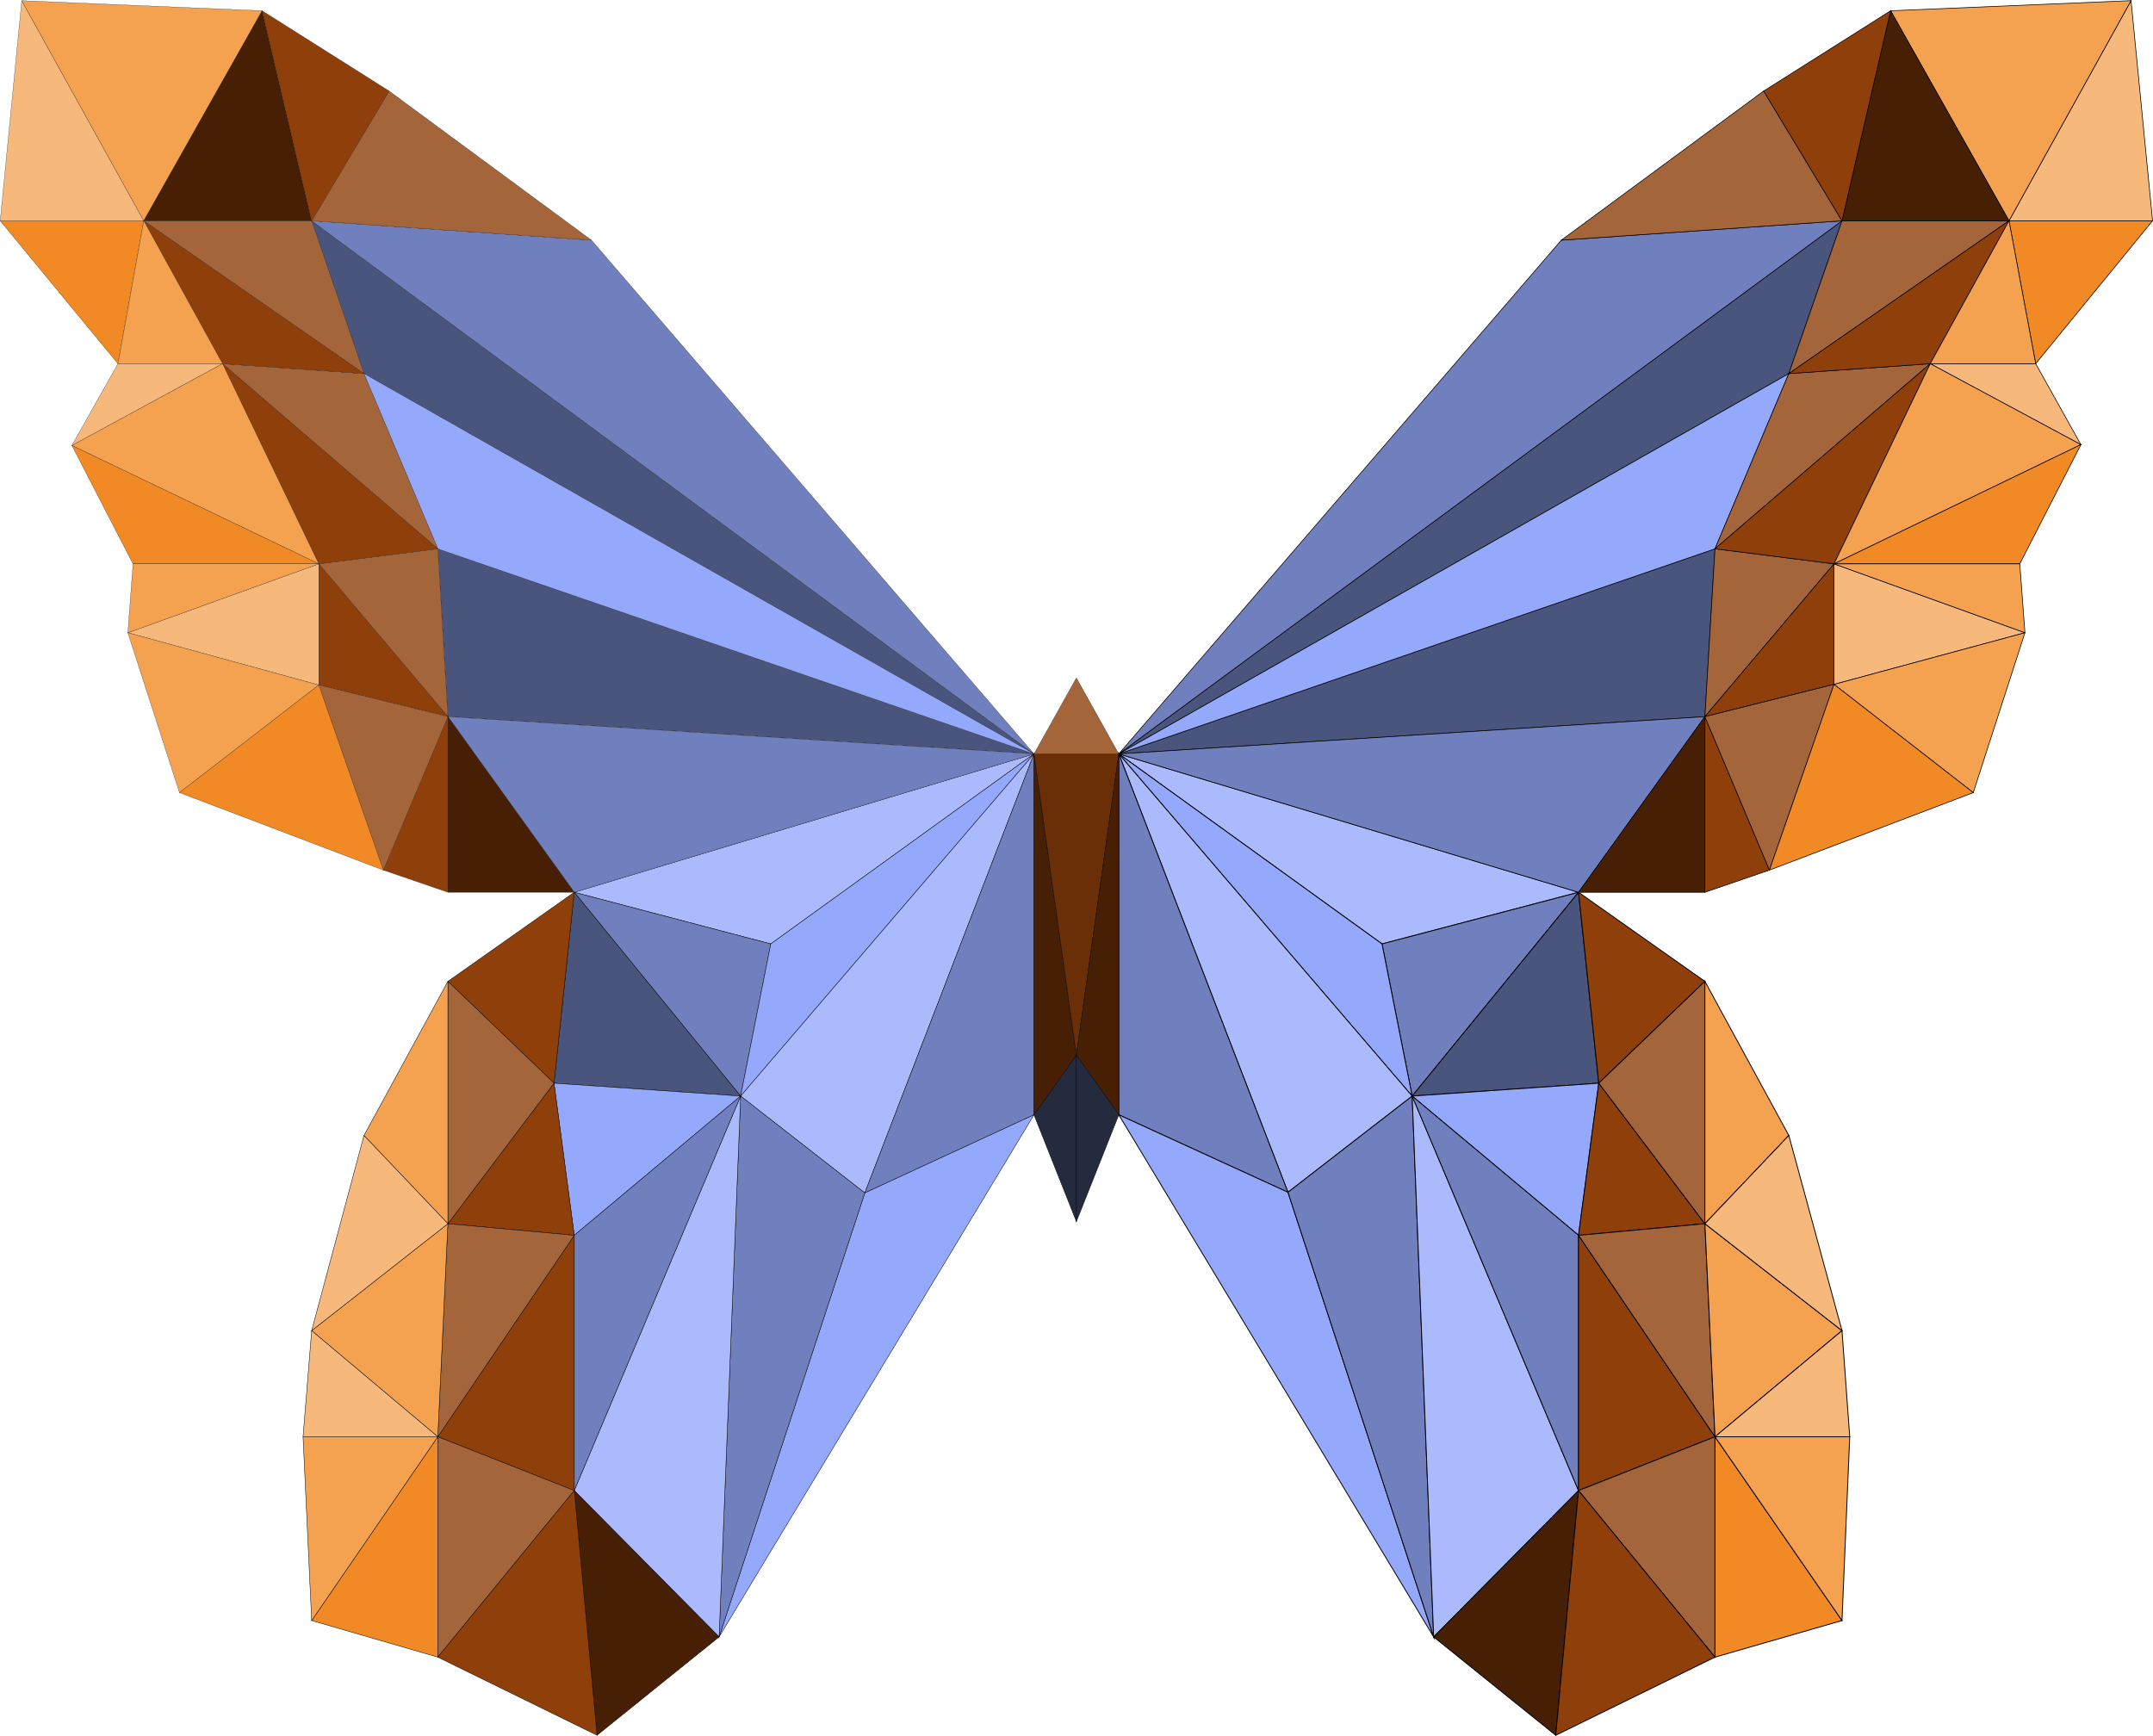 <?xml version="1.0" encoding="utf-8"?>
<!-- Generator: Adobe Illustrator 24.1.0, SVG Export Plug-In . SVG Version: 6.00 Build 0)  -->
<svg version="1.1" baseProfile="tiny" id="央铋_1"
	 xmlns="http://www.w3.org/2000/svg" xmlns:xlink="http://www.w3.org/1999/xlink" x="0px" y="0px" viewBox="0 0 1000.3 806.5"
	 xml:space="preserve">
<g>
	<g>
		<polygon fill="#AABAFD" stroke="#000000" stroke-width="0.4" stroke-miterlimit="10" points="642.1,438.6 733.4,414.6 
			519.8,350.3 		"/>
		<polygon fill="#707FBD" stroke="#000000" stroke-width="0.4" stroke-miterlimit="10" points="656.1,509.3 733.4,414.6 
			642.1,438.6 		"/>
		<polygon fill="#95A9FC" stroke="#000000" stroke-width="0.4" stroke-miterlimit="10" points="642.1,438.6 519.8,350.3 
			656.1,509.3 		"/>
		<polygon fill="#4A557E" stroke="#000000" stroke-width="0.4" stroke-miterlimit="10" points="742.8,503.3 733.4,414.6 
			656.1,509.3 		"/>
		<polygon fill="#AABAFD" stroke="#000000" stroke-width="0.4" stroke-miterlimit="10" points="656.1,509.3 519.8,350.3 598.4,554 
					"/>
		<polygon fill="#707FBD" stroke="#000000" stroke-width="0.4" stroke-miterlimit="10" points="519.8,350.3 519.8,350.3 519.8,518 
			598.4,554 		"/>
		<polygon fill="#95A9FC" stroke="#000000" stroke-width="0.4" stroke-miterlimit="10" points="519.8,518 666.1,760.6 598.4,554 		
			"/>
		<polygon fill="#707FBD" stroke="#000000" stroke-width="0.4" stroke-miterlimit="10" points="598.4,554 666.1,760.6 656.1,509.3 
					"/>
		<polygon fill="#95A9FC" stroke="#000000" stroke-width="0.4" stroke-miterlimit="10" points="742.8,503.3 656.1,509.3 733.4,574 
					"/>
		<polygon fill="#AABAFD" stroke="#000000" stroke-width="0.4" stroke-miterlimit="10" points="656.1,509.3 666.1,760.6 
			733.4,692.6 		"/>
		<polygon fill="#707FBD" stroke="#000000" stroke-width="0.4" stroke-miterlimit="10" points="733.4,574 656.1,509.3 733.4,692.6 
					"/>
		<polygon fill="#8F3F09" stroke="#000000" stroke-width="0.4" stroke-miterlimit="10" points="792.1,456 733.4,414.6 742.8,503.3 
					"/>
		<polygon fill="#8F3F09" stroke="#000000" stroke-width="0.4" stroke-miterlimit="10" points="733.4,692.6 796.8,667.6 733.4,574 
					"/>
		<polygon fill="#8F3F09" stroke="#000000" stroke-width="0.4" stroke-miterlimit="10" points="792.1,568.6 742.8,503.3 733.4,574 
					"/>
		<polygon fill="#471F05" stroke="#000000" stroke-width="0.4" stroke-miterlimit="10" points="666.1,760.6 722.8,806.3 
			733.4,692.6 		"/>
		<polygon fill="#A5653B" stroke="#000000" stroke-width="0.4" stroke-miterlimit="10" points="792.1,456 742.8,503.3 792.1,568.6 
					"/>
		<polygon fill="#A5653B" stroke="#000000" stroke-width="0.4" stroke-miterlimit="10" points="796.8,667.6 792.1,568.6 733.4,574 
					"/>
		<polygon fill="#A5653B" stroke="#000000" stroke-width="0.4" stroke-miterlimit="10" points="733.4,692.6 796.8,770 796.8,667.6 
					"/>
		<polygon fill="#8F3F09" stroke="#000000" stroke-width="0.4" stroke-miterlimit="10" points="722.8,806.3 796.8,770 733.4,692.6 
					"/>
		<polygon fill="#F4A150" stroke="#000000" stroke-width="0.4" stroke-miterlimit="10" points="792.1,568.6 831.1,527.6 792.1,456 
					"/>
		<polygon fill="#F18924" stroke="#000000" stroke-width="0.4" stroke-miterlimit="10" points="796.8,770 855.8,753 796.8,667.6 		
			"/>
		<polygon fill="#F4A150" stroke="#000000" stroke-width="0.4" stroke-miterlimit="10" points="796.8,667.6 855.8,618.3 
			792.1,568.6 		"/>
		<polygon fill="#F4A150" stroke="#000000" stroke-width="0.4" stroke-miterlimit="10" points="855.8,753 859.4,667.6 796.8,667.6 
					"/>
		<polygon fill="#F7B87C" stroke="#000000" stroke-width="0.4" stroke-miterlimit="10" points="859.4,667.6 855.8,618.3 
			796.8,667.6 		"/>
		<polygon fill="#F7B87C" stroke="#000000" stroke-width="0.4" stroke-miterlimit="10" points="855.8,618.3 831.1,527.6 
			792.1,568.6 		"/>
	</g>
	<g>
		<polygon fill="#4A557E" stroke="#000000" stroke-width="0.3" stroke-miterlimit="10" points="855.8,102.6 519.8,350.3 
			831.1,173.6 		"/>
		<polygon fill="#4A557E" stroke="#000000" stroke-width="0.3" stroke-miterlimit="10" points="796.8,255 519.8,350.3 792.1,333 		
			"/>
		<polygon fill="#707FBD" stroke="#000000" stroke-width="0.3" stroke-miterlimit="10" points="725.4,111.6 519.8,350.3 
			855.8,102.6 		"/>
		<polygon fill="#95A9FC" stroke="#000000" stroke-width="0.3" stroke-miterlimit="10" points="831.1,173.6 519.8,350.3 796.8,255 
					"/>
		<polygon fill="#707FBD" stroke="#000000" stroke-width="0.3" stroke-miterlimit="10" points="519.8,350.3 733.4,414.6 792.1,333 
					"/>
		<polygon fill="#A5653B" stroke="#000000" stroke-width="0.3" stroke-miterlimit="10" points="855.8,102.6 831.1,173.6 
			933.4,102.6 		"/>
		<polygon fill="#A5653B" stroke="#000000" stroke-width="0.3" stroke-miterlimit="10" points="831.1,173.6 796.8,255 896.8,169 		
			"/>
		<polygon fill="#A5653B" stroke="#000000" stroke-width="0.3" stroke-miterlimit="10" points="792.1,333 852.1,262 796.8,255 		"/>
		<polygon fill="#471F05" stroke="#000000" stroke-width="0.3" stroke-miterlimit="10" points="733.4,414.6 792.1,414.6 792.1,333 
					"/>
		<polygon fill="#8F3F09" stroke="#000000" stroke-width="0.3" stroke-miterlimit="10" points="933.4,102.6 831.1,173.6 896.8,169 
					"/>
		<polygon fill="#8F3F09" stroke="#000000" stroke-width="0.3" stroke-miterlimit="10" points="796.8,255 852.1,262 896.8,169 		"/>
		<polygon fill="#8F3F09" stroke="#000000" stroke-width="0.3" stroke-miterlimit="10" points="792.1,414.6 822.1,404.3 792.1,333 
					"/>
		<polygon fill="#8F3F09" stroke="#000000" stroke-width="0.3" stroke-miterlimit="10" points="852.1,318 852.1,262 792.1,333 		"/>
		<polygon fill="#F7B87C" stroke="#000000" stroke-width="0.3" stroke-miterlimit="10" points="1000.1,102.6 990.1,0.3 933.4,102.6 
					"/>
		<polygon fill="#F18924" stroke="#000000" stroke-width="0.3" stroke-miterlimit="10" points="945.8,169 1000.1,102.6 933.4,102.6 
					"/>
		<polygon fill="#F7B87C" stroke="#000000" stroke-width="0.3" stroke-miterlimit="10" points="966.8,206.6 945.8,169 896.8,169 		
			"/>
		<polygon fill="#F4A150" stroke="#000000" stroke-width="0.3" stroke-miterlimit="10" points="896.8,169 945.8,169 933.4,102.6 		
			"/>
		<polygon fill="#F4A150" stroke="#000000" stroke-width="0.3" stroke-miterlimit="10" points="852.1,262 966.8,206.6 896.8,169 		
			"/>
		<polygon fill="#F7B87C" stroke="#000000" stroke-width="0.3" stroke-miterlimit="10" points="852.1,318 940.8,294 852.1,262 		"/>
		<polygon fill="#F18924" stroke="#000000" stroke-width="0.3" stroke-miterlimit="10" points="852.1,262 938.4,262 966.8,206.6 		
			"/>
		<polygon fill="#F4A150" stroke="#000000" stroke-width="0.3" stroke-miterlimit="10" points="940.8,294 938.4,262 852.1,262 		"/>
		<polygon fill="#A5653B" stroke="#000000" stroke-width="0.3" stroke-miterlimit="10" points="792.1,333 822.1,404.3 852.1,318 		
			"/>
		<polygon fill="#F4A150" stroke="#000000" stroke-width="0.3" stroke-miterlimit="10" points="916.8,368.3 940.8,294 852.1,318 		
			"/>
		<polygon fill="#F18924" stroke="#000000" stroke-width="0.3" stroke-miterlimit="10" points="822.1,404.3 916.8,368.3 852.1,318 
					"/>
		<polygon fill="#F4A150" stroke="#000000" stroke-width="0.3" stroke-miterlimit="10" points="990.1,0.3 878.4,5 933.4,102.6 		"/>
		<polygon fill="#471F05" stroke="#000000" stroke-width="0.3" stroke-miterlimit="10" points="933.4,102.6 878.4,5 855.8,102.6 		
			"/>
		<polygon fill="#A5653B" stroke="#000000" stroke-width="0.3" stroke-miterlimit="10" points="819.4,42.3 725.4,111.6 855.8,102.6 
					"/>
		<polygon fill="#8F3F09" stroke="#000000" stroke-width="0.3" stroke-miterlimit="10" points="878.4,5 819.4,42.3 855.8,102.6 		
			"/>
	</g>
	<g>
		<polygon fill="#AABAFD" stroke="#000000" stroke-width="0.2" stroke-miterlimit="10" points="480.4,350.3 266.8,414.6 
			358.1,438.6 		"/>
		<polygon fill="#707FBD" stroke="#000000" stroke-width="0.2" stroke-miterlimit="10" points="358.1,438.6 266.8,414.6 
			344.1,509.3 		"/>
		<polygon fill="#95A9FC" stroke="#000000" stroke-width="0.2" stroke-miterlimit="10" points="344.1,509.3 480.4,350.3 
			358.1,438.6 		"/>
		<polygon fill="#4A557E" stroke="#000000" stroke-width="0.2" stroke-miterlimit="10" points="344.1,509.3 266.8,414.6 
			257.4,503.3 		"/>
		<polygon fill="#AABAFD" stroke="#000000" stroke-width="0.2" stroke-miterlimit="10" points="401.8,554.3 480.4,350.3 
			344.1,509.3 		"/>
		<polygon fill="#707FBD" stroke="#000000" stroke-width="0.2" stroke-miterlimit="10" points="401.8,554.3 480.4,518 480.4,350.3 
					"/>
		<polygon fill="#95A9FC" stroke="#000000" stroke-width="0.2" stroke-miterlimit="10" points="334.1,760.6 480.4,518 401.8,554.3 
					"/>
		<polygon fill="#707FBD" stroke="#000000" stroke-width="0.2" stroke-miterlimit="10" points="344.1,509.3 334.1,760.6 
			401.8,554.3 		"/>
		<polygon fill="#95A9FC" stroke="#000000" stroke-width="0.2" stroke-miterlimit="10" points="266.8,574 344.1,509.3 257.4,503.3 
					"/>
		<polygon fill="#AABAFD" stroke="#000000" stroke-width="0.2" stroke-miterlimit="10" points="266.8,692.6 334.1,760.6 
			344.1,509.3 		"/>
		<polygon fill="#707FBD" stroke="#000000" stroke-width="0.2" stroke-miterlimit="10" points="266.8,692.6 344.1,509.3 266.8,574 
					"/>
		<polygon fill="#8F3F09" stroke="#000000" stroke-width="0.2" stroke-miterlimit="10" points="257.4,503.3 266.8,414.6 208.1,456 
					"/>
		<polygon fill="#8F3F09" stroke="#000000" stroke-width="0.2" stroke-miterlimit="10" points="203.4,667.6 266.8,692.6 266.8,574 
					"/>
		<polygon fill="#8F3F09" stroke="#000000" stroke-width="0.2" stroke-miterlimit="10" points="257.4,503.3 208.1,568.6 266.8,574 
					"/>
		<polygon fill="#471F05" stroke="#000000" stroke-width="0.2" stroke-miterlimit="10" points="277.4,806.3 334.1,760.6 
			266.8,692.6 		"/>
		<polygon fill="#A5653B" stroke="#000000" stroke-width="0.2" stroke-miterlimit="10" points="208.1,456 208.1,568.6 257.4,503.3 
					"/>
		<polygon fill="#A5653B" stroke="#000000" stroke-width="0.2" stroke-miterlimit="10" points="208.1,568.6 203.4,667.6 266.8,574 
					"/>
		<polygon fill="#A5653B" stroke="#000000" stroke-width="0.2" stroke-miterlimit="10" points="203.4,667.6 203.4,770 266.8,692.6 
					"/>
		<polygon fill="#8F3F09" stroke="#000000" stroke-width="0.2" stroke-miterlimit="10" points="203.4,770 277.4,806.3 266.8,692.6 
					"/>
		<polygon fill="#F4A150" stroke="#000000" stroke-width="0.2" stroke-miterlimit="10" points="208.1,456 169.1,527.6 208.1,568.6 
					"/>
		<polygon fill="#F18924" stroke="#000000" stroke-width="0.2" stroke-miterlimit="10" points="144.8,753 203.4,770 203.4,667.6 		
			"/>
		<polygon fill="#F4A150" stroke="#000000" stroke-width="0.2" stroke-miterlimit="10" points="208.1,568.6 144.8,618.3 
			203.4,667.6 		"/>
		<polygon fill="#F4A150" stroke="#000000" stroke-width="0.2" stroke-miterlimit="10" points="140.8,667.6 144.8,753 203.4,667.6 
					"/>
		<polygon fill="#F7B87C" stroke="#000000" stroke-width="0.2" stroke-miterlimit="10" points="144.8,618.3 140.8,667.6 
			203.4,667.6 		"/>
		<polygon fill="#F7B87C" stroke="#000000" stroke-width="0.2" stroke-miterlimit="10" points="169.1,527.6 144.8,618.3 
			208.1,568.6 		"/>
		<polygon fill="#252B3F" stroke="#000000" stroke-width="0.2" stroke-miterlimit="10" points="480.4,518 500.1,567.6 500.1,490.3 
					"/>
		<polygon fill="#471F05" stroke="#000000" stroke-width="0.2" stroke-miterlimit="10" points="480.4,350.3 480.4,518 500.1,490.3 
					"/>
		<polygon fill="#6B2F07" stroke="#000000" stroke-width="0.2" stroke-miterlimit="10" points="519.8,350.3 480.4,350.3 
			500.1,490.3 		"/>
		<polygon fill="#471F05" stroke="#000000" stroke-width="0.2" stroke-miterlimit="10" points="519.8,350.3 500.1,490.3 519.8,518 
					"/>
		<polygon fill="#252B3F" stroke="#000000" stroke-width="0.2" stroke-miterlimit="10" points="500.1,567.6 519.8,518 500.1,490.3 
					"/>
	</g>
	<g>
		<polygon fill="#4A557E" stroke="#000000" stroke-width="0.1" stroke-miterlimit="10" points="169.1,173.6 480.4,350.3 
			144.8,102.6 		"/>
		<polygon fill="#4A557E" stroke="#000000" stroke-width="0.1" stroke-miterlimit="10" points="208.1,333 480.4,350.3 203.4,255 		
			"/>
		<polygon fill="#707FBD" stroke="#000000" stroke-width="0.1" stroke-miterlimit="10" points="480.4,350.3 274.8,111.6 
			144.8,102.6 		"/>
		<polygon fill="#95A9FC" stroke="#000000" stroke-width="0.1" stroke-miterlimit="10" points="203.4,255 480.4,350.3 169.1,173.6 
					"/>
		<polygon fill="#707FBD" stroke="#000000" stroke-width="0.1" stroke-miterlimit="10" points="208.1,333 266.8,414.6 480.4,350.3 
					"/>
		<polygon fill="#A5653B" stroke="#000000" stroke-width="0.1" stroke-miterlimit="10" points="144.8,102.6 66.8,102.6 169.1,173.6 
					"/>
		<polygon fill="#A5653B" stroke="#000000" stroke-width="0.1" stroke-miterlimit="10" points="169.1,173.6 103.4,169 203.4,255 		
			"/>
		<polygon fill="#A5653B" stroke="#000000" stroke-width="0.1" stroke-miterlimit="10" points="148.1,262 208.1,333 203.4,255 		"/>
		<polygon fill="#471F05" stroke="#000000" stroke-width="0.1" stroke-miterlimit="10" points="208.1,414.6 266.8,414.6 208.1,333 
					"/>
		<polygon fill="#8F3F09" stroke="#000000" stroke-width="0.1" stroke-miterlimit="10" points="66.8,102.6 103.4,169 169.1,173.6 		
			"/>
		<polygon fill="#8F3F09" stroke="#000000" stroke-width="0.1" stroke-miterlimit="10" points="103.4,169 148.1,262 203.4,255 		"/>
		<polygon fill="#8F3F09" stroke="#000000" stroke-width="0.1" stroke-miterlimit="10" points="178.1,404.3 208.1,414.6 208.1,333 
					"/>
		<polygon fill="#8F3F09" stroke="#000000" stroke-width="0.1" stroke-miterlimit="10" points="148.1,318.3 208.1,333 148.1,262 		
			"/>
		<polygon fill="#F7B87C" stroke="#000000" stroke-width="0.1" stroke-miterlimit="10" points="10.1,0.3 0.1,102.6 66.8,102.6 		"/>
		<polygon fill="#F18924" stroke="#000000" stroke-width="0.1" stroke-miterlimit="10" points="0.1,102.6 54.8,169 66.8,102.6 		"/>
		<polygon fill="#F7B87C" stroke="#000000" stroke-width="0.1" stroke-miterlimit="10" points="54.8,169 33.4,207 103.4,169 		"/>
		<polygon fill="#F4A150" stroke="#000000" stroke-width="0.1" stroke-miterlimit="10" points="66.8,102.6 54.8,169 103.4,169 		"/>
		<polygon fill="#F4A150" stroke="#000000" stroke-width="0.1" stroke-miterlimit="10" points="103.4,169 33.4,207 148.1,262 		"/>
		<polygon fill="#F7B87C" stroke="#000000" stroke-width="0.1" stroke-miterlimit="10" points="148.1,262 59.4,294 148.1,318.3 		
			"/>
		<polygon fill="#F18924" stroke="#000000" stroke-width="0.1" stroke-miterlimit="10" points="33.4,207 61.8,262 148.1,262 		"/>
		<polygon fill="#F4A150" stroke="#000000" stroke-width="0.1" stroke-miterlimit="10" points="61.8,262 59.4,294 148.1,262 		"/>
		<polygon fill="#A5653B" stroke="#000000" stroke-width="0.1" stroke-miterlimit="10" points="148.1,318.3 178.1,404.3 208.1,333 
					"/>
		<polygon fill="#F4A150" stroke="#000000" stroke-width="0.1" stroke-miterlimit="10" points="59.4,294 83.4,368.3 148.1,318.3 		
			"/>
		<polygon fill="#F18924" stroke="#000000" stroke-width="0.1" stroke-miterlimit="10" points="83.4,368.3 178.1,404.3 148.1,318.3 
					"/>
		<polygon fill="#F4A150" stroke="#000000" stroke-width="0.1" stroke-miterlimit="10" points="121.8,5 10.1,0.3 66.8,102.6 		"/>
		<polygon fill="#471F05" stroke="#000000" stroke-width="0.1" stroke-miterlimit="10" points="144.8,102.6 121.8,5 66.8,102.6 		
			"/>
		<polygon fill="#A5653B" stroke="#000000" stroke-width="0.1" stroke-miterlimit="10" points="274.8,111.6 180.8,42.3 144.8,102.6 
					"/>
		<polygon fill="#8F3F09" stroke="#000000" stroke-width="0.1" stroke-miterlimit="10" points="180.8,42.3 121.8,5 144.8,102.6 		
			"/>
		<polygon fill="#A5653B" stroke="#000000" stroke-width="0.1" stroke-miterlimit="10" points="500.1,315 480.4,350.3 519.8,350.3 
					"/>
	</g>
</g>
</svg>
